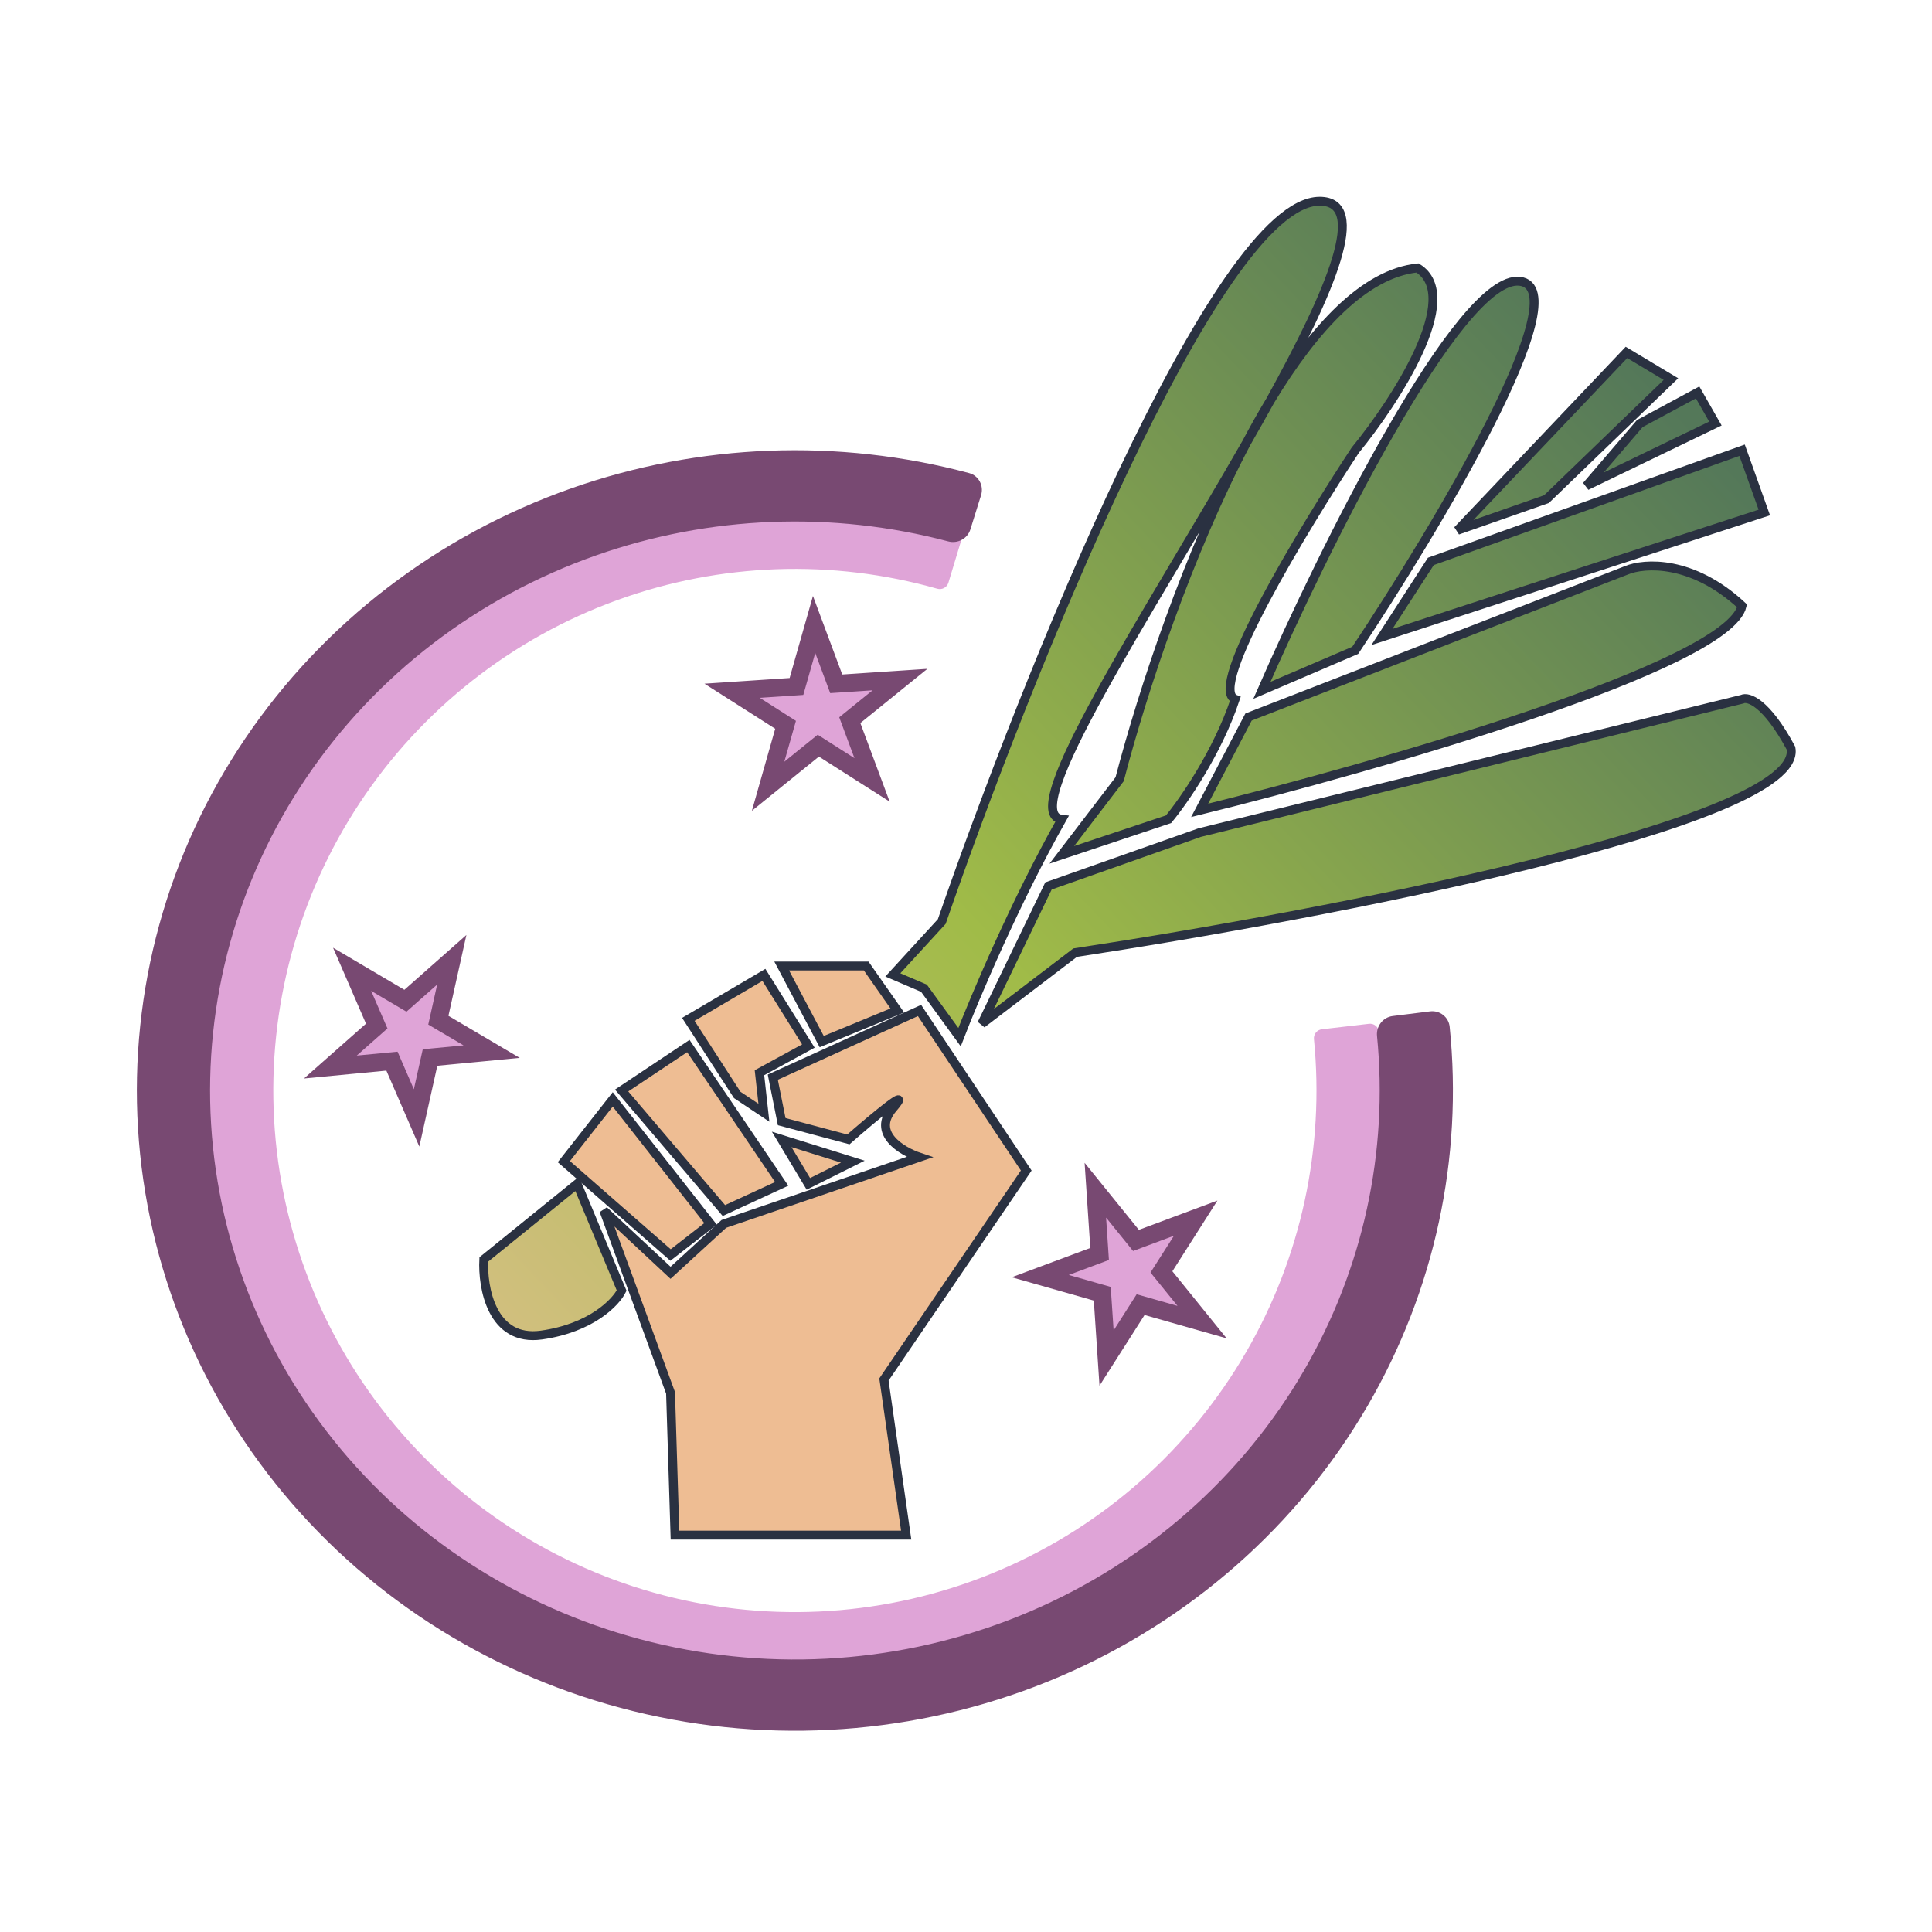 <svg width="257" height="257" viewBox="0 0 257 257" fill="none" xmlns="http://www.w3.org/2000/svg">
<rect x="0" y="0" width="257" height="257" fill="#808080" stroke="none"/>
<g clip-path="url(#clip0)">
<rect width="257" height="257" fill="white"/>
<path d="M182.113 136.187C182.762 136.112 183.35 136.577 183.416 137.227C185.06 153.534 181.532 169.956 173.313 184.16C164.898 198.705 152.013 210.146 136.575 216.784C121.137 223.421 103.97 224.9 87.624 221.001C71.278 217.102 56.627 208.033 45.847 195.142C35.068 182.251 28.735 166.226 27.791 149.448C26.846 132.67 31.341 116.035 40.606 102.016C49.871 87.997 63.412 77.341 79.217 71.632C94.651 66.058 111.439 65.491 127.197 69.996C127.825 70.176 128.179 70.837 127.99 71.462L126.16 77.513C125.971 78.138 125.311 78.491 124.683 78.313C110.715 74.348 95.843 74.863 82.168 79.803C68.122 84.876 56.087 94.346 47.853 106.806C39.619 119.265 35.625 134.049 36.464 148.96C37.303 163.871 42.931 178.113 52.511 189.569C62.092 201.026 75.113 209.086 89.64 212.551C104.167 216.016 119.424 214.702 133.144 208.803C146.864 202.904 158.315 192.736 165.794 179.809C173.076 167.224 176.215 152.679 174.786 138.229C174.721 137.579 175.185 136.992 175.834 136.917L182.113 136.187Z" fill="#DFA4D7"/>
<path d="M190.233 134.534C191.523 134.374 192.705 135.284 192.838 136.578C194.635 154.049 190.84 171.657 181.939 186.975C172.641 202.976 158.273 215.622 140.98 223.022C123.687 230.422 104.398 232.18 85.993 228.034C67.588 223.888 51.056 214.059 38.866 200.017C26.676 185.974 19.482 168.472 18.359 150.123C17.236 131.774 22.244 113.565 32.636 98.214C43.027 82.863 58.243 71.195 76.012 64.953C93.026 58.977 111.505 58.281 128.91 62.93C130.186 63.271 130.9 64.613 130.505 65.874L129.082 70.424C128.697 71.657 127.393 72.349 126.143 72.019C110.73 67.942 94.379 68.577 79.32 73.867C63.528 79.414 50.005 89.784 40.77 103.427C31.535 117.069 27.084 133.253 28.082 149.56C29.08 165.867 35.473 181.422 46.307 193.902C57.14 206.382 71.833 215.117 88.19 218.801C104.547 222.486 121.69 220.924 137.059 214.347C152.428 207.77 165.197 196.532 173.46 182.312C181.321 168.783 184.701 153.246 183.176 137.814C183.047 136.508 183.964 135.315 185.267 135.153L190.233 134.534Z" fill="#784972"/>
<path d="M60.098 127.671L58.497 134.868L58.31 135.707L59.05 136.143L65.4 139.89L58.061 140.591L57.205 140.673L57.018 141.512L55.417 148.708L52.483 141.945L52.141 141.156L51.285 141.238L43.946 141.939L49.471 137.058L50.116 136.489L49.773 135.701L46.839 128.938L53.188 132.684L53.929 133.121L54.573 132.552L60.098 127.671Z" fill="#DFA4D7" stroke="#784972" stroke-width="2.366"/>
<path d="M159.052 162.043L154.956 168.475L154.498 169.193L155.034 169.855L159.901 175.871L152.573 173.788L151.725 173.547L151.252 174.291L147.197 180.657L146.681 172.929L146.625 172.098L145.824 171.87L138.374 169.753L145.447 167.116L146.272 166.808L146.214 165.929L145.706 158.327L150.574 164.343L151.109 165.005L151.907 164.707L159.052 162.043Z" fill="#DFA4D7" stroke="#784972" stroke-width="2.366"/>
<path d="M116.003 103.743L109.571 99.646L108.853 99.189L108.191 99.724L102.175 104.591L104.258 97.263L104.499 96.415L103.756 95.942L97.389 91.886L105.117 91.371L105.948 91.315L106.176 90.514L108.293 83.064L110.931 90.137L111.238 90.962L112.118 90.904L119.719 90.397L113.703 95.264L113.042 95.799L113.339 96.597L116.003 103.743Z" fill="#DFA4D7" stroke="#784972" stroke-width="2.366"/>
<path d="M102.8 143.286L122.318 134.414L136.513 155.707L117.586 183.505L120.544 204.205H89.788L89.197 185.279L80.325 161.03L89.197 169.31L96.294 162.804L122.318 153.932C119.952 153.144 115.93 150.738 118.769 147.426C121.608 144.114 116.009 148.806 112.855 151.566L103.983 149.201L102.8 143.286Z" fill="#EEBD93"/>
<path d="M101.617 129.683L91.563 135.597L98.069 145.652L101.617 148.018L101.026 142.695L107.532 139.146L101.617 129.683Z" fill="#EEBD93"/>
<path d="M109.306 138.555L119.361 134.414L115.221 128.5H103.983L109.306 138.555Z" fill="#EEBD93"/>
<path d="M103.983 151.566L107.532 157.481L113.446 154.524L103.983 151.566Z" fill="#EEBD93"/>
<path d="M82.691 145.061L91.563 139.146L103.983 157.481L96.294 161.03L82.691 145.061Z" fill="#EEBD93"/>
<path d="M81.508 146.243L75.002 154.524L89.197 166.944L94.52 162.804L81.508 146.243Z" fill="#EEBD93"/>
<path d="M102.8 143.286L122.318 134.414L136.513 155.707L117.586 183.505L120.544 204.205H89.788L89.197 185.279L80.325 161.03L89.197 169.31L96.294 162.804L122.318 153.932C119.952 153.144 115.93 150.738 118.769 147.426C121.608 144.114 116.009 148.806 112.855 151.566L103.983 149.201L102.8 143.286Z" stroke="#2A3141" stroke-width="1.183"/>
<path d="M101.617 129.683L91.563 135.597L98.069 145.652L101.617 148.018L101.026 142.695L107.532 139.146L101.617 129.683Z" stroke="#2A3141" stroke-width="1.183"/>
<path d="M109.306 138.555L119.361 134.414L115.221 128.5H103.983L109.306 138.555Z" stroke="#2A3141" stroke-width="1.183"/>
<path d="M103.983 151.566L107.532 157.481L113.446 154.524L103.983 151.566Z" stroke="#2A3141" stroke-width="1.183"/>
<path d="M82.691 145.061L91.563 139.146L103.983 157.481L96.294 161.03L82.691 145.061Z" stroke="#2A3141" stroke-width="1.183"/>
<path d="M81.508 146.243L75.002 154.524L89.197 166.944L94.52 162.804L81.508 146.243Z" stroke="#2A3141" stroke-width="1.183"/>
<path d="M76.776 157.481L64.356 167.536C64.159 171.281 65.421 178.537 72.045 177.59C78.669 176.644 81.902 173.253 82.691 171.676L76.776 157.481Z" fill="url(#paint0_linear)"/>
<path d="M125.275 122.586L118.769 129.683L122.909 131.457L127.641 137.963C129.613 132.837 135.093 119.865 141.244 108.982C135.176 108.308 152.742 81.695 165.795 58.931C166.824 56.981 167.883 55.096 168.969 53.3C177.082 38.608 182.104 26.771 175.548 26.771C161.827 26.771 136.316 90.647 125.275 122.586Z" fill="url(#paint1_linear)"/>
<path d="M148.933 103.659L141.244 113.714L155.439 108.982C157.411 106.616 161.945 100.11 164.311 93.013C160.526 91.594 173.38 70.341 180.28 59.892C185.603 53.386 194.711 39.428 188.56 35.643C181.558 36.38 174.867 43.539 168.969 53.3C167.954 55.138 166.891 57.021 165.795 58.931C158.061 73.582 152.014 91.867 148.933 103.659Z" fill="url(#paint2_linear)"/>
<path d="M139.47 117.854L130.598 136.189L143.019 126.726C175.548 121.797 240.135 109.455 238.242 99.519C234.93 93.368 232.525 92.619 231.736 93.013L159.579 110.757L139.47 117.854Z" fill="url(#paint3_linear)"/>
<path d="M166.085 95.379L159.579 107.799C182.843 102.082 229.843 88.636 231.736 80.593C225.112 74.442 218.724 74.875 216.358 75.861L166.085 95.379Z" fill="url(#paint4_linear)"/>
<path d="M167.86 91.83C175.943 73.298 194.12 36.471 202.164 37.417C210.207 38.363 190.926 70.538 180.28 86.507L167.86 91.83Z" fill="url(#paint5_linear)"/>
<path d="M193.883 70.538L216.358 46.88L222.273 50.429L205.712 66.398L193.883 70.538Z" fill="url(#paint6_linear)"/>
<path d="M211.035 64.624L218.133 56.343L225.822 52.203L228.187 56.343L211.035 64.624Z" fill="url(#paint7_linear)"/>
<path d="M190.335 74.678L183.829 84.733L234.693 68.172L231.736 59.892L190.335 74.678Z" fill="url(#paint8_linear)"/>
<path d="M165.795 58.931C152.742 81.695 135.176 108.308 141.244 108.982C135.093 119.865 129.613 132.837 127.641 137.963L122.909 131.457L118.769 129.683L125.275 122.586C136.316 90.647 161.827 26.771 175.548 26.771C182.104 26.771 177.082 38.608 168.969 53.3M165.795 58.931C166.824 56.981 167.883 55.096 168.969 53.3M165.795 58.931C158.061 73.582 152.014 91.867 148.933 103.659L141.244 113.714L155.439 108.982C157.411 106.616 161.945 100.11 164.311 93.013C160.526 91.594 173.38 70.341 180.28 59.892C185.603 53.386 194.711 39.428 188.56 35.643C181.558 36.38 174.867 43.539 168.969 53.3M165.795 58.931C166.891 57.021 167.954 55.138 168.969 53.3M76.776 157.481L64.356 167.536C64.159 171.281 65.421 178.537 72.045 177.59C78.669 176.644 81.902 173.253 82.691 171.676L76.776 157.481ZM139.47 117.854L130.598 136.189L143.019 126.726C175.548 121.797 240.135 109.455 238.242 99.519C234.93 93.368 232.525 92.619 231.736 93.013L159.579 110.757L139.47 117.854ZM166.085 95.379L159.579 107.799C182.843 102.082 229.843 88.636 231.736 80.593C225.112 74.442 218.724 74.875 216.358 75.861L166.085 95.379ZM167.86 91.83C175.943 73.298 194.12 36.471 202.164 37.417C210.207 38.363 190.926 70.538 180.28 86.507L167.86 91.83ZM190.335 74.678L183.829 84.733L234.693 68.172L231.736 59.892L190.335 74.678ZM193.883 70.538L216.358 46.88L222.273 50.429L205.712 66.398L193.883 70.538ZM211.035 64.624L218.133 56.343L225.822 52.203L228.187 56.343L211.035 64.624Z" stroke="#2A3141" stroke-width="1.183"/>
</g>
<defs>
<linearGradient id="paint0_linear" x1="64.356" y1="178.182" x2="209.852" y2="40.374" gradientUnits="userSpaceOnUse">
<stop stop-color="#D3BF80"/>
<stop offset="0.425" stop-color="#A0BB48"/>
<stop offset="1" stop-color="#547859"/>
</linearGradient>
<linearGradient id="paint1_linear" x1="64.356" y1="178.182" x2="209.852" y2="40.374" gradientUnits="userSpaceOnUse">
<stop stop-color="#D3BF80"/>
<stop offset="0.425" stop-color="#A0BB48"/>
<stop offset="1" stop-color="#547859"/>
</linearGradient>
<linearGradient id="paint2_linear" x1="64.356" y1="178.182" x2="209.852" y2="40.374" gradientUnits="userSpaceOnUse">
<stop stop-color="#D3BF80"/>
<stop offset="0.425" stop-color="#A0BB48"/>
<stop offset="1" stop-color="#547859"/>
</linearGradient>
<linearGradient id="paint3_linear" x1="64.356" y1="178.182" x2="209.852" y2="40.374" gradientUnits="userSpaceOnUse">
<stop stop-color="#D3BF80"/>
<stop offset="0.425" stop-color="#A0BB48"/>
<stop offset="1" stop-color="#547859"/>
</linearGradient>
<linearGradient id="paint4_linear" x1="64.356" y1="178.182" x2="209.852" y2="40.374" gradientUnits="userSpaceOnUse">
<stop stop-color="#D3BF80"/>
<stop offset="0.425" stop-color="#A0BB48"/>
<stop offset="1" stop-color="#547859"/>
</linearGradient>
<linearGradient id="paint5_linear" x1="64.356" y1="178.182" x2="209.852" y2="40.374" gradientUnits="userSpaceOnUse">
<stop stop-color="#D3BF80"/>
<stop offset="0.425" stop-color="#A0BB48"/>
<stop offset="1" stop-color="#547859"/>
</linearGradient>
<linearGradient id="paint6_linear" x1="64.356" y1="178.182" x2="209.852" y2="40.374" gradientUnits="userSpaceOnUse">
<stop stop-color="#D3BF80"/>
<stop offset="0.425" stop-color="#A0BB48"/>
<stop offset="1" stop-color="#547859"/>
</linearGradient>
<linearGradient id="paint7_linear" x1="64.356" y1="178.182" x2="209.852" y2="40.374" gradientUnits="userSpaceOnUse">
<stop stop-color="#D3BF80"/>
<stop offset="0.425" stop-color="#A0BB48"/>
<stop offset="1" stop-color="#547859"/>
</linearGradient>
<linearGradient id="paint8_linear" x1="64.356" y1="178.182" x2="209.852" y2="40.374" gradientUnits="userSpaceOnUse">
<stop stop-color="#D3BF80"/>
<stop offset="0.425" stop-color="#A0BB48"/>
<stop offset="1" stop-color="#547859"/>
</linearGradient>
<clipPath id="clip0">
<rect width="257" height="257" fill="white"/>
</clipPath>
</defs>
</svg>
